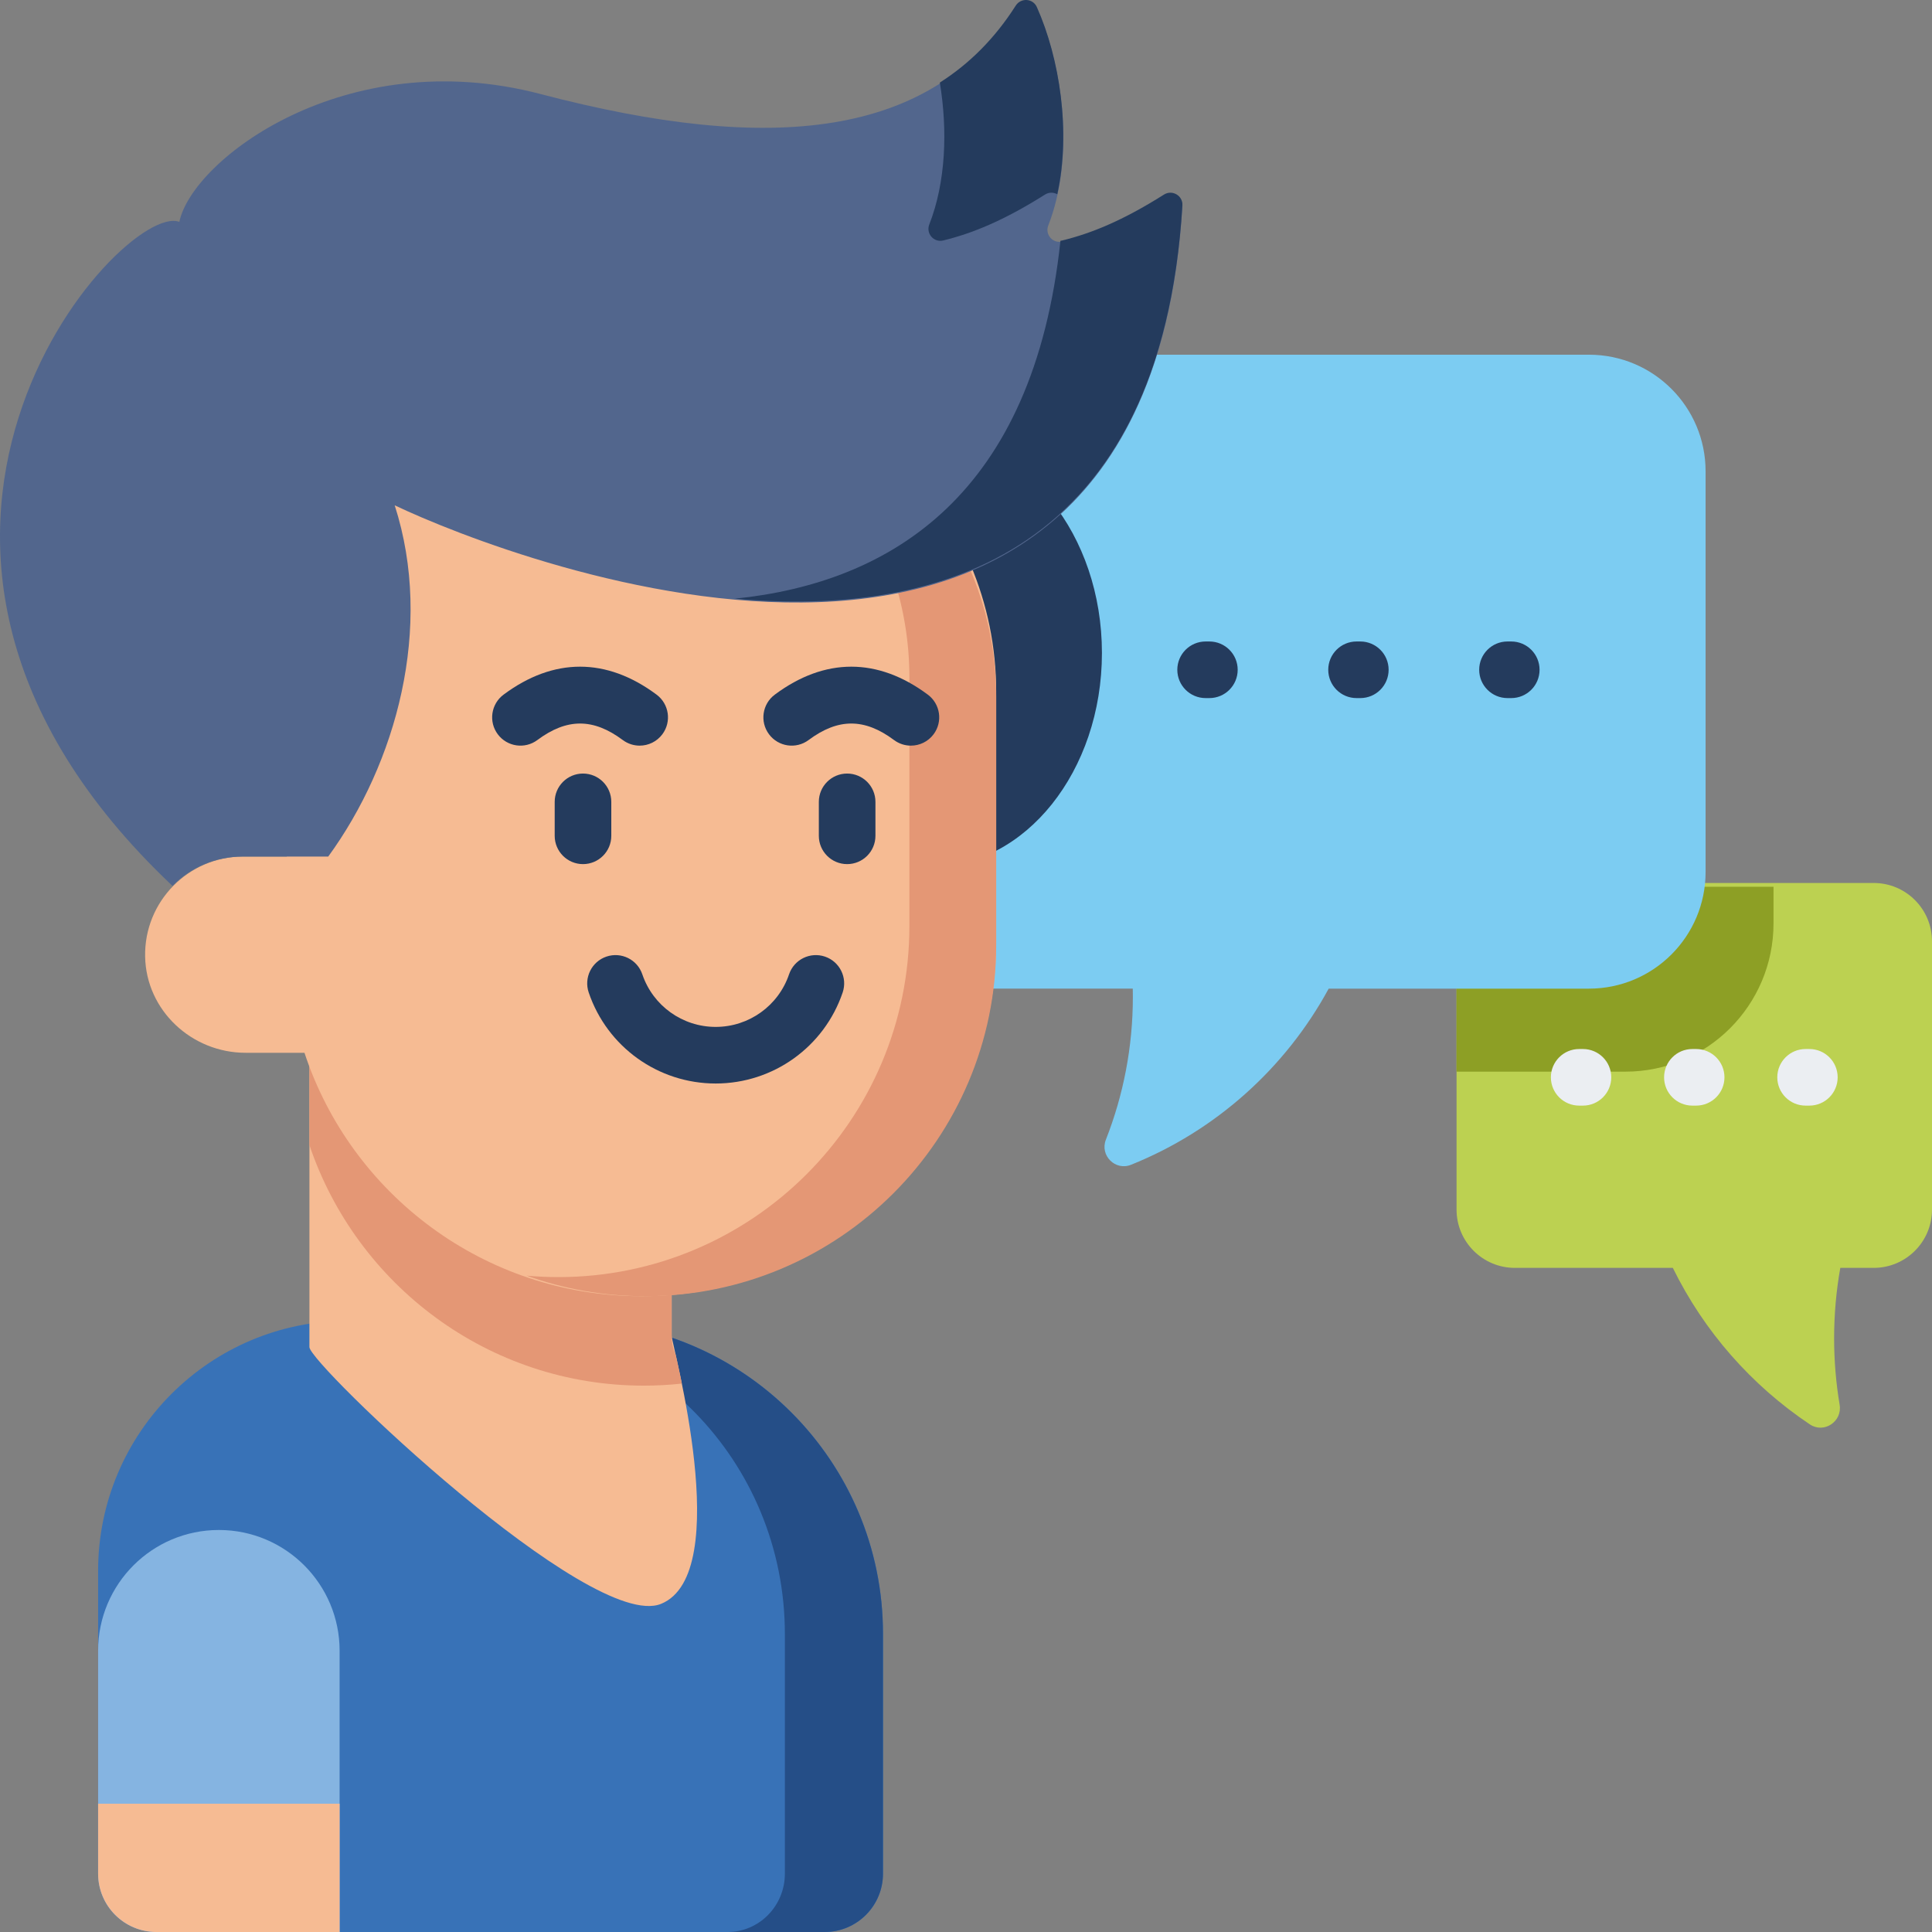 <?xml version="1.0" encoding="iso-8859-1"?>
<!-- Generator: Adobe Illustrator 21.0.0, SVG Export Plug-In . SVG Version: 6.00 Build 0)  -->
<svg xmlns="http://www.w3.org/2000/svg" xmlns:xlink="http://www.w3.org/1999/xlink" version="1.1" id="Capa_1" x="0px" y="0px" viewBox="0 0 512 512" style="enable-background:new 0 0 512 512;" xml:space="preserve" width="512" height="512">
<rect x="0" y="0" width="512" height="512" fill="#808080" stroke="none"/>
<g>
	<path style="fill:#BCD151;" d="M512,320.547v-71.095c0-8.534-6.918-15.453-15.453-15.453h-95.094   c-8.534,0-15.453,6.918-15.453,15.453v71.095c0,8.534,6.918,15.453,15.453,15.453h41.864c8.254,16.822,20.844,31.133,36.316,41.478   c3.748,2.506,8.635-0.759,7.889-5.206c-0.962-5.732-1.462-11.619-1.462-17.624c0-6.363,0.563-12.594,1.64-18.647h8.848   C505.081,336,512,329.081,512,320.547z"/>
	<path style="fill:#8D9F25;" d="M470,244.713V235h-68.547c-8.534,0-15.453,6.918-15.453,15.453V284h44.714   C452.411,284,470,266.411,470,244.713z"/>
	<path style="fill:#7CCCF2;" d="M421.094,94H255.905C238.837,94,225,107.837,225,124.905v106.189   C225,248.163,238.837,262,255.905,262h44.292c0.015,0.719,0.023,1.439,0.023,2.161c0,13.362-2.534,26.132-7.147,37.854   c-1.648,4.189,2.479,8.338,6.657,6.663c22.417-8.991,40.95-25.623,52.385-46.677h68.979C438.163,262,452,248.163,452,231.094   V124.905C452,107.837,438.163,94,421.094,94z"/>
	<g>
		<path style="fill:#3872B7;" d="M26,416.299v80.248C26,505.081,32.918,512,41.453,512h177.095c8.534,0,15.453-6.918,15.453-15.453    V432.97c0-45.823-37.147-82.97-82.97-82.97H92.299C55.683,350,26,379.683,26,416.299z"/>
		<path style="fill:#254E87;" d="M234,432.97c0-45.823-37.147-82.97-82.97-82.97h-24.453C171.546,350,208,387.182,208,433.049    v63.483c0,8.542-6.789,15.467-15.165,15.467h25.712c8.534,0,15.453-6.918,15.453-15.453V432.97z"/>
		<path style="fill:#F6BB93;" d="M175.183,425.041C156.44,432.669,82,361.408,82,357.002V186h96v168.063    C178,356.049,194.886,417.023,175.183,425.041z"/>
		<path style="fill:#E49775;" d="M179.066,359.035c-0.709-1.556-1.066-3.256-1.066-4.972V186H82v117.452    c12.503,37.073,47.449,63.757,88.603,63.757h0c3.412,0,6.78-0.186,10.097-0.543C180.099,363.692,179.527,361.092,179.066,359.035z    "/>
		<ellipse style="fill:#243B5D;" cx="246.724" cy="173.045" rx="45.299" ry="56.681"/>
		<path style="fill:#F6BB93;" d="M177.708,97H76v130H64.444c-7.241,0-13.792,2.962-18.513,7.755    c-4.727,4.801-7.612,11.435-7.472,18.753C38.731,267.772,50.809,279,65.076,279h15.612c12.341,37.46,47.663,64.505,89.312,64.505    h0.123c51.847,0,93.877-42.03,93.877-93.877v-66.335C264,135.634,225.366,97,177.708,97z"/>
		<path style="fill:#E49775;" d="M185.296,99.425C217.824,111.529,241,142.852,241,179.596v65.808    c0,51.386-41.656,93.042-93.042,93.042h0c-2.834,0-5.637-0.134-8.406-0.382c9.812,3.518,20.384,5.44,31.406,5.44h0    c51.386,0,93.042-41.656,93.042-93.042v-65.808C264,139.719,229.337,102.904,185.296,99.425z"/>
		<g>
			<path style="fill:#243B5D;" d="M224.5,229c-4.142,0-7.5-3.357-7.5-7.5v-9c0-4.143,3.358-7.5,7.5-7.5s7.5,3.357,7.5,7.5v9     C232,225.642,228.642,229,224.5,229z"/>
			<path style="fill:#243B5D;" d="M154.5,229c-4.142,0-7.5-3.357-7.5-7.5v-9c0-4.143,3.358-7.5,7.5-7.5s7.5,3.357,7.5,7.5v9     C162,225.642,158.642,229,154.5,229z"/>
		</g>
		<path style="fill:#243B5D;" d="M189.663,287.141c-15.237,0-28.76-9.693-33.65-24.12c-1.33-3.923,0.772-8.181,4.695-9.511    c3.924-1.33,8.181,0.773,9.511,4.696c2.825,8.335,10.639,13.935,19.444,13.935s16.62-5.6,19.445-13.935    c1.33-3.924,5.589-6.023,9.511-4.696c3.923,1.33,6.025,5.588,4.695,9.511C218.424,277.448,204.901,287.141,189.663,287.141z"/>
		<g>
			<path style="fill:#243B5D;" d="M169.515,197.602c-1.558,0.001-3.129-0.483-4.474-1.485c-7.827-5.83-14.808-5.83-22.635,0     c-3.321,2.475-8.02,1.788-10.495-1.534c-2.475-3.322-1.788-8.021,1.535-10.495c13.265-9.881,27.29-9.881,40.555,0     c3.322,2.474,4.009,7.173,1.535,10.495C174.063,196.558,171.803,197.602,169.515,197.602z"/>
			<path style="fill:#243B5D;" d="M241.396,197.602c-1.558,0.001-3.129-0.483-4.474-1.485c-7.828-5.831-14.809-5.83-22.635,0     c-3.321,2.475-8.02,1.788-10.495-1.534c-2.475-3.322-1.788-8.021,1.535-10.495c13.266-9.881,27.29-9.881,40.555,0     c3.322,2.475,4.009,7.173,1.535,10.495C245.945,196.559,243.685,197.602,241.396,197.602z"/>
		</g>
		<path style="fill:#52668D;" d="M313.346,54.692c-9.704,159.348-177.881,93.932-208.746,79.221    c10.426,32.42,0.33,68.455-17.616,93.087H64.248c-7.253,0-13.815,2.967-18.543,7.768c-96.002-90.635-13.33-181.806,1.823-175.965    c3.4-16.473,43.989-47.46,95.724-33.883C204.61,41.021,246.971,36.623,269.182,1.761c1.36-2.143,4.553-1.947,5.594,0.371    c7.088,15.865,10.003,39.806,3.029,57.618c-0.938,2.38,1.185,4.862,3.678,4.244c7.675-1.875,15.978-5.213,26.98-12.156    C310.647,50.458,313.5,52.106,313.346,54.692z"/>
		<g>
			<path style="fill:#243B5D;" d="M246.271,59.481c-0.935,2.386,1.19,4.859,3.679,4.25c7.68-1.88,15.975-5.219,26.978-12.162     c1.072-0.676,2.301-0.622,3.26-0.091c3.649-16.515,0.656-36.026-5.415-49.61c-1.037-2.321-4.228-2.518-5.594-0.374     c-5.481,8.603-12.194,15.344-20.111,20.387C251.132,34.468,250.691,48.202,246.271,59.481z"/>
			<path style="fill:#243B5D;" d="M308.459,51.57c-11.003,6.943-19.298,10.282-26.978,12.162c-0.153,0.037-0.304,0.063-0.453,0.077     c-7.136,67.115-44.644,90.57-86.238,94.846c54.385,4.89,112.948-12.115,118.555-104.227     C313.503,51.842,310.649,50.187,308.459,51.57z"/>
		</g>
		<path style="fill:#85B4E1;" d="M41.449,512H90v-74.537c0-17.673-14.327-32-32-32h0c-17.673,0-32,14.327-32,32v59.088    C26,505.083,32.917,512,41.449,512z"/>
		<path style="fill:#F6BB93;" d="M26,478v18.547C26,505.081,32.918,512,41.453,512H90v-34H26z"/>
	</g>
	<g>
		<path style="fill:#243B5D;" d="M400.5,185h-1c-4.143,0-7.5-3.357-7.5-7.5s3.357-7.5,7.5-7.5h1c4.143,0,7.5,3.357,7.5,7.5    S404.642,185,400.5,185z"/>
		<path style="fill:#243B5D;" d="M360.5,185h-1c-4.143,0-7.5-3.357-7.5-7.5s3.357-7.5,7.5-7.5h1c4.143,0,7.5,3.357,7.5,7.5    S364.642,185,360.5,185z"/>
		<path style="fill:#243B5D;" d="M320.5,185h-1c-4.143,0-7.5-3.357-7.5-7.5s3.357-7.5,7.5-7.5h1c4.143,0,7.5,3.357,7.5,7.5    S324.642,185,320.5,185z"/>
	</g>
	<g>
		<path style="fill:#EBEEF2;" d="M419.5,293h-1c-4.143,0-7.5-3.357-7.5-7.5s3.357-7.5,7.5-7.5h1c4.143,0,7.5,3.357,7.5,7.5    S423.642,293,419.5,293z"/>
		<path style="fill:#EBEEF2;" d="M449.5,293h-1c-4.143,0-7.5-3.357-7.5-7.5s3.357-7.5,7.5-7.5h1c4.143,0,7.5,3.357,7.5,7.5    S453.642,293,449.5,293z"/>
		<path style="fill:#EBEEF2;" d="M479.5,293h-1c-4.143,0-7.5-3.357-7.5-7.5s3.357-7.5,7.5-7.5h1c4.143,0,7.5,3.357,7.5,7.5    S483.642,293,479.5,293z"/>
	</g>
</g>















</svg>
